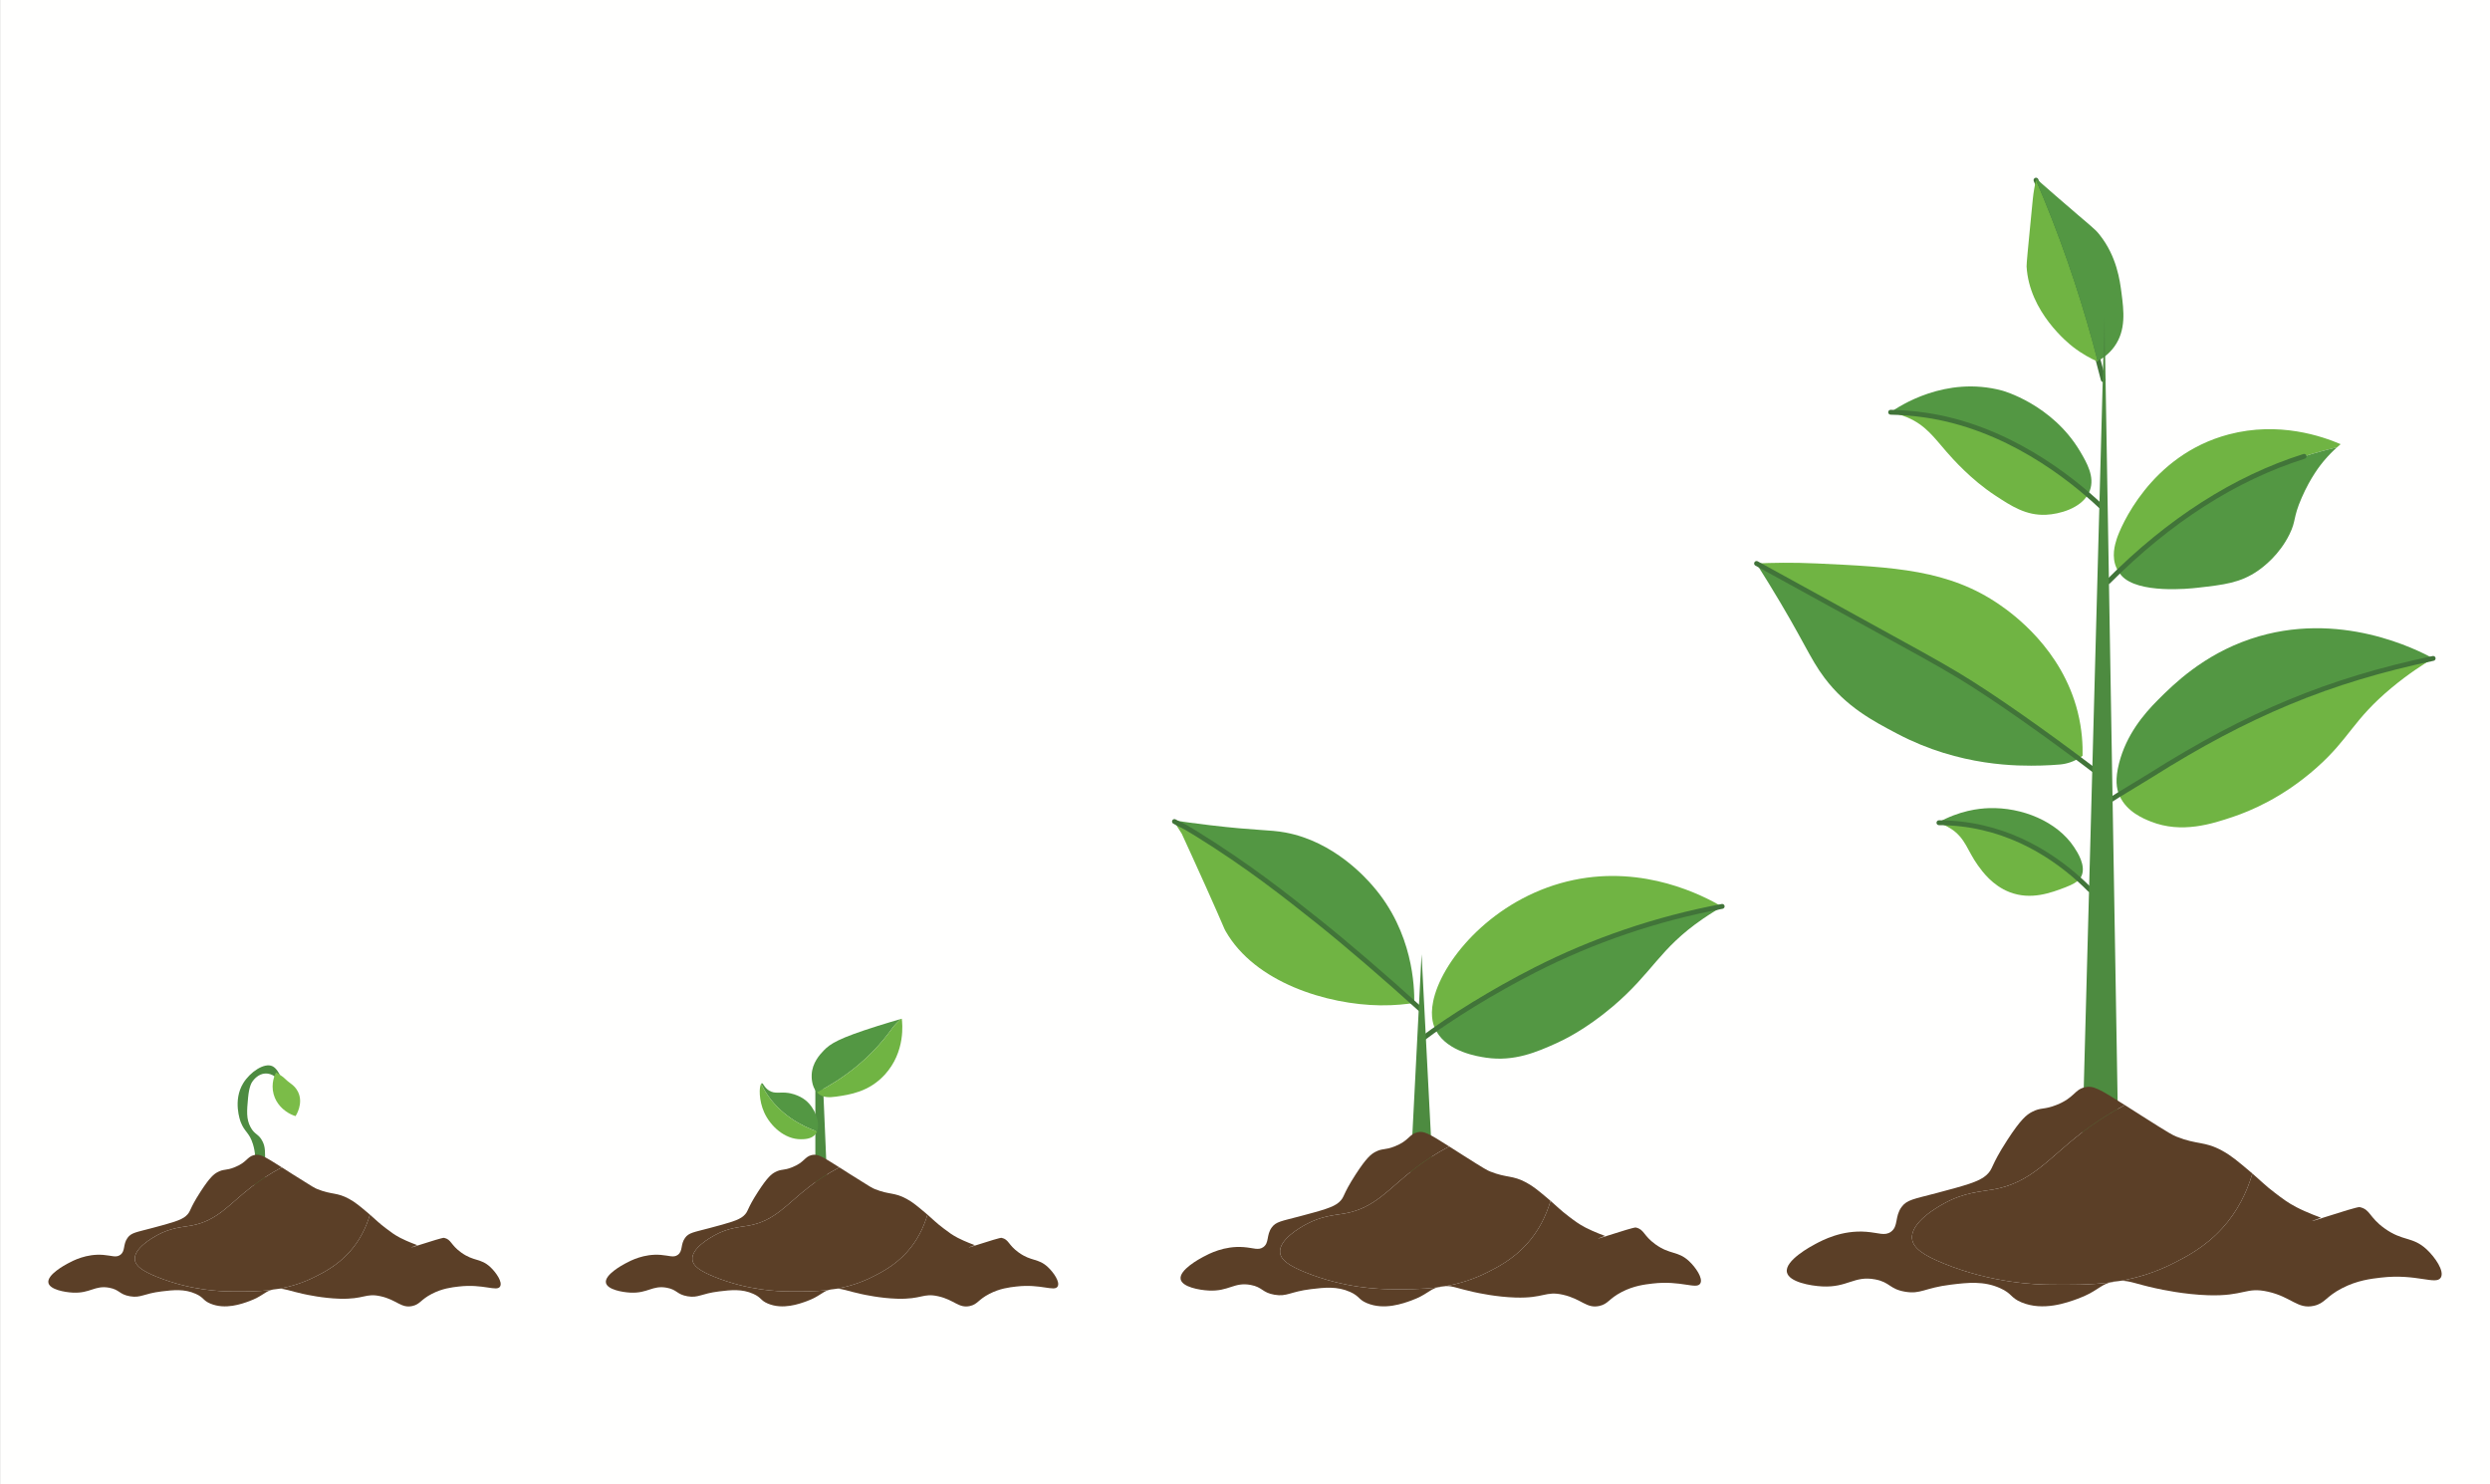 <?xml version="1.0" encoding="UTF-8"?>
<svg width="2139px" height="1275px" viewBox="0 0 2139 1275" version="1.1" xmlns="http://www.w3.org/2000/svg" xmlns:xlink="http://www.w3.org/1999/xlink">
    <rect x="0" y="0" width="2139" height="1275" fill="#333333" stroke="none"/>
    <!-- Generator: Sketch 55.2 (78181) - https://sketchapp.com -->
    <title>shutterstock_1245893356</title>
    <desc>Created with Sketch.</desc>
    <g id="shutterstock_1245893356" stroke="none" stroke-width="1" fill="none" fill-rule="evenodd">
        <polygon id="Fill-1" fill="#FFFFFE" points="0.06 1275 2139 1275 2139 0 0.06 0"></polygon>
        <path d="M2007.56,384.295 C2008.67,383.294 2009.73,382.384 2010.71,381.566 C1995.22,374.942 1957.93,361.724 1914.5,373.2 C1846.93,391.055 1821.25,453.672 1818.29,463.133 C1816.85,467.741 1813.59,478.184 1818.29,488.23 C1818.29,488.23 1818.85,489.413 1819.84,490.975 C1854.07,457.859 1907.86,414.607 1979.33,392.023 C1988.97,388.978 1998.39,386.434 2007.56,384.295" id="Fill-3" fill="#70B443"></path>
        <path d="M1979.33,392.023 C1907.86,414.607 1854.07,457.859 1819.84,490.975 C1820.52,492.055 1821.41,493.311 1822.47,494.505 C1836.64,510.334 1880.87,505.69 1887.31,504.962 C1910.73,502.314 1924.5,500.758 1939.6,490.321 C1944.17,487.157 1957.98,476.886 1966.78,458.95 C1972.71,446.882 1969.5,445.344 1977.24,427.578 C1984.93,409.921 1993.3,399.521 1996.06,396.206 C2000.14,391.317 2004.13,387.37 2007.56,384.295 C1998.39,386.434 1988.97,388.978 1979.33,392.023" id="Fill-4" fill="#539743"></path>
        <path d="M1810.97,501.825 C1810.44,501.825 1809.9,501.622 1809.5,501.217 C1808.68,500.403 1808.67,499.079 1809.49,498.26 C1862.11,445.296 1919.04,408.882 1978.7,390.029 C1979.81,389.679 1980.98,390.293 1981.33,391.394 C1981.68,392.494 1981.06,393.67 1979.96,394.018 C1920.96,412.664 1864.6,448.729 1812.45,501.207 C1812.04,501.618 1811.51,501.825 1810.97,501.825" id="Fill-5" fill="#417439"></path>
        <path d="M2090.17,565.608 C2077.53,558.719 2009.46,523.204 1933.32,548.883 C1892.38,562.689 1866.82,588.218 1853.85,601.169 C1841.21,613.786 1826.58,631.404 1820.38,655.547 C1816.75,669.701 1818.24,677.456 1820.38,682.735 C1820.52,683.071 1820.68,683.379 1820.83,683.705 C1829.48,677.717 1838.38,671.805 1847.57,666.004 C1929.88,614.048 2013.58,583.456 2090.17,565.608" id="Fill-6" fill="#539743"></path>
        <path d="M1847.57,666.004 C1838.38,671.805 1829.48,677.717 1820.83,683.705 C1826.99,697.496 1841.4,703.279 1847.57,705.741 C1874.05,716.306 1900.32,707.789 1918.68,701.559 C1932.32,696.929 1960.48,685.687 1989.79,659.729 C2018.86,633.986 2020.91,618.708 2054.63,590.712 C2068.8,578.939 2081.6,570.717 2090.18,565.614 C2090.18,565.612 2090.17,565.61 2090.17,565.608 C2013.58,583.456 1929.88,614.048 1847.57,666.004" id="Fill-7" fill="#70B443"></path>
        <path d="M1808.88,692.147 C1808.22,692.147 1807.58,691.838 1807.17,691.259 C1806.5,690.313 1806.73,689.009 1807.68,688.345 C1814.21,683.753 1823.68,678.055 1832.84,672.543 C1837.85,669.525 1842.59,666.675 1846.45,664.235 C1930.12,611.423 2000.61,582.258 2089.75,563.567 C2090.87,563.326 2091.99,564.054 2092.23,565.186 C2092.46,566.315 2091.74,567.424 2090.61,567.66 C2001.99,586.241 1931.9,615.246 1848.69,667.772 C1844.78,670.236 1840.03,673.099 1834.99,676.127 C1825.9,681.601 1816.49,687.261 1810.08,691.766 C1809.72,692.023 1809.3,692.147 1808.88,692.147" id="Fill-8" fill="#417439"></path>
        <path d="M1684.44,707.833 C1677.52,707.046 1670.89,706.734 1664.59,706.776 C1664.58,706.78 1664.58,706.783 1664.57,706.787 C1667.28,707.565 1671.55,709.059 1676.07,712.016 C1688.48,720.129 1690.06,730.894 1699.08,743.388 C1702.98,748.8 1711.55,760.678 1726.27,766.394 C1744.71,773.557 1762.12,766.898 1774.37,762.211 C1780.9,759.712 1784.22,757.539 1786.09,755.545 C1766.59,738.03 1731.9,713.232 1684.44,707.833" id="Fill-9" fill="#70B443"></path>
        <path d="M1684.44,707.833 C1731.9,713.232 1766.59,738.03 1786.09,755.545 C1786.98,754.595 1787.54,753.684 1787.96,752.799 C1792.29,743.719 1784.49,731.938 1781.69,727.702 C1767.11,705.662 1737,693.29 1708.49,694.238 C1699.77,694.528 1683.36,696.326 1664.59,706.776 C1670.89,706.734 1677.52,707.046 1684.44,707.833" id="Fill-10" fill="#539743"></path>
        <path d="M1795.29,766.394 C1794.75,766.394 1794.21,766.188 1793.8,765.774 C1771.66,743.46 1734.68,715.653 1684.2,709.911 C1678.09,709.216 1671.87,708.863 1665.7,708.863 C1665.67,708.863 1665.64,708.863 1665.62,708.863 L1665.61,708.863 C1664.46,708.863 1663.52,707.928 1663.52,706.772 C1663.52,705.589 1664.49,704.649 1665.7,704.681 C1672.03,704.681 1678.41,705.042 1684.67,705.755 C1736.36,711.635 1774.16,740.037 1796.77,762.829 C1797.58,763.649 1797.58,764.973 1796.76,765.787 C1796.35,766.191 1795.82,766.394 1795.29,766.394" id="Fill-11" fill="#417439"></path>
        <path d="M1682.35,580.254 C1707.91,595.583 1744.29,618.743 1786.87,650.768 C1787.6,650.294 1788.31,649.796 1789.01,649.272 C1789.21,640.174 1788.66,626.92 1784.83,611.626 C1771.25,557.445 1728.85,527.18 1717.9,519.603 C1674.2,489.347 1626.95,487.134 1561.04,484.048 C1539.38,483.033 1521.36,483.458 1508.93,484.04 C1518.13,489.104 1527.77,494.399 1531.76,496.596 C1644.69,558.677 1660.16,566.952 1682.35,580.254" id="Fill-12" fill="#70B443"></path>
        <path d="M1682.35,580.254 C1660.16,566.952 1644.69,558.677 1531.76,496.596 C1527.77,494.399 1518.13,489.104 1508.93,484.04 C1508.87,484.042 1508.81,484.045 1508.76,484.048 C1511.22,487.933 1514.87,493.722 1519.21,500.779 C1549.58,550.174 1554.33,565.114 1567.32,582.346 C1586.18,607.377 1608.93,619.342 1630.06,630.449 C1683.88,658.748 1734.13,658.114 1753.46,657.638 C1759.4,657.491 1764.8,657.154 1769.5,656.749 C1775.71,656.214 1781.66,654.143 1786.87,650.768 C1744.29,618.743 1707.91,595.583 1682.35,580.254" id="Fill-13" fill="#539743"></path>
        <path d="M1800.51,664.958 C1800.07,664.958 1799.63,664.819 1799.25,664.53 C1755.3,631.049 1709,598.672 1681.27,582.048 C1662.86,571.007 1648.59,563.167 1580.01,525.494 L1507.93,485.881 C1506.92,485.323 1506.55,484.052 1507.11,483.039 C1507.67,482.027 1508.94,481.66 1509.95,482.214 L1582.02,521.828 C1650.66,559.532 1664.94,567.379 1683.42,578.461 C1711.27,595.157 1757.73,627.636 1801.78,661.203 C1802.7,661.902 1802.88,663.216 1802.18,664.134 C1801.77,664.674 1801.14,664.958 1800.51,664.958" id="Fill-14" fill="#417439"></path>
        <path d="M1793.8,424.469 C1794.37,423.459 1794.88,422.416 1795.29,421.304 C1799.57,409.574 1792.67,397.54 1786.92,387.841 C1762.75,347.055 1719.99,335.555 1719.99,335.554 C1671.14,322.416 1631.03,349.263 1624.11,354.147 C1633.3,354.337 1642.97,355.045 1653.07,356.469 C1719.42,365.827 1767.27,400.66 1793.8,424.469" id="Fill-15" fill="#539743"></path>
        <path d="M1653.07,356.469 C1642.97,355.045 1633.3,354.337 1624.11,354.147 C1624,354.224 1623.88,354.312 1623.79,354.377 C1627.34,354.949 1632.56,356.082 1638.43,358.561 C1654.19,365.217 1661.62,376.066 1671.89,387.841 C1677.33,394.073 1693.04,411.878 1713.72,425.486 C1727.68,434.674 1740.38,443.039 1757.64,442.219 C1769.13,441.672 1786.93,436.827 1793.8,424.469 C1767.27,400.66 1719.42,365.827 1653.07,356.469" id="Fill-16" fill="#70B443"></path>
        <path d="M1804.7,436.989 C1804.18,436.989 1803.67,436.801 1803.26,436.421 C1776.84,411.535 1722.15,368.325 1652.77,358.54 C1643.33,357.206 1633.67,356.43 1624.07,356.231 C1622.92,356.207 1622,355.251 1622.02,354.098 C1622.05,352.941 1623.08,352.044 1624.16,352.049 C1633.92,352.251 1643.75,353.041 1653.36,354.397 C1723.88,364.346 1779.34,408.149 1806.13,433.376 C1806.97,434.168 1807.01,435.491 1806.22,436.332 C1805.81,436.77 1805.25,436.989 1804.7,436.989" id="Fill-17" fill="#417439"></path>
        <path d="M1806.79,328.234 C1805.85,328.234 1805,327.601 1804.76,326.651 C1792.27,276.813 1773.15,218.672 1753.61,171.124 C1751.46,165.887 1749.28,160.709 1747.08,155.587 C1746.63,154.526 1747.12,153.296 1748.18,152.84 C1749.24,152.382 1750.47,152.875 1750.93,153.937 C1753.14,159.078 1755.32,164.277 1757.48,169.535 C1777.09,217.257 1796.28,275.612 1808.82,325.634 C1809.1,326.754 1808.42,327.891 1807.3,328.172 C1807.13,328.214 1806.96,328.234 1806.79,328.234" id="Fill-18" fill="#417439"></path>
        <path d="M1749,154.77 C1747.75,159.993 1746.84,165.286 1746.3,170.632 C1745.94,174.221 1745.53,178.343 1745.09,182.878 C1742.23,212.208 1740.79,226.873 1740.91,228.89 C1743.1,267.951 1776.69,294.836 1780.64,297.908 C1788.78,304.232 1796.4,308.146 1801.56,310.457 C1801.7,310.383 1801.85,310.292 1801.99,310.215 C1790.53,265.644 1775.43,218.712 1755.55,170.329 C1753.39,165.083 1751.21,159.901 1749,154.77" id="Fill-19" fill="#70B443"></path>
        <path d="M1822.47,251.896 C1821.06,240.943 1818.4,220.311 1803.65,201.701 C1799.12,195.979 1797.6,195.702 1766,168.238 C1758.97,162.12 1753.18,157.04 1749.27,153.598 C1749.18,153.987 1749.1,154.38 1749,154.77 C1751.21,159.901 1753.39,165.083 1755.55,170.329 C1775.43,218.712 1790.53,265.644 1801.99,310.215 C1806.1,307.952 1811.65,304.155 1816.2,297.908 C1826.57,283.669 1824.4,266.823 1822.47,251.896" id="Fill-20" fill="#539743"></path>
        <polyline id="Fill-21" fill="#4D8B40" points="1820.38 1021.55 1807.83 270.719 1787.64 1023 1820.38 1021.55"></polyline>
        <path d="M1812.42,1101.73 C1815.47,1101.34 1818.54,1100.85 1821.62,1100.31 C1820.53,1100.34 1819.39,1100.42 1818.15,1100.57 C1815.94,1100.84 1814.08,1101.24 1812.42,1101.73" id="Fill-22" fill="#5B3F27"></path>
        <path d="M1760.62,1103.6 C1750.35,1103.5 1712.21,1102.68 1669.79,1085.43 C1652.34,1078.34 1643.47,1072.25 1642.54,1064.24 C1640.88,1050.05 1664.83,1036.71 1669.79,1033.96 C1687.09,1024.32 1701.44,1023.74 1712.18,1021.85 C1745.04,1016.05 1759.55,995.275 1787.88,973.398 C1797.63,965.863 1809.95,957.504 1825.33,949.328 C1803.13,935.209 1797.92,932.353 1790.9,934.036 C1781.79,936.222 1782.24,942.933 1766.68,949.176 C1755.66,953.597 1753.43,951.037 1745.48,955.231 C1740.9,957.653 1735.9,961.539 1724.29,979.455 C1709.1,1002.88 1712.79,1003.73 1706.12,1009.73 C1700.04,1015.2 1687.94,1018.43 1663.73,1024.87 C1644.17,1030.08 1638.12,1030.53 1633.45,1036.98 C1627.47,1045.26 1630.96,1053.44 1624.37,1058.18 C1619.11,1061.96 1613.76,1059 1603.17,1058.18 C1582.14,1056.56 1565.69,1065.35 1559.27,1068.78 C1556.04,1070.5 1532.85,1082.89 1535.04,1093 C1536.86,1101.36 1555.23,1104.6 1565.32,1105.11 C1587.21,1106.23 1592.67,1095.68 1610.74,1099.06 C1623.76,1101.49 1622.95,1107.34 1636.48,1109.65 C1650.14,1111.99 1653.06,1106.38 1675.84,1103.6 C1690.48,1101.81 1704.18,1100.3 1718.23,1106.63 C1728.64,1111.31 1726.92,1114.74 1736.4,1118.74 C1755.08,1126.61 1775.58,1119.1 1784.85,1115.71 C1800.68,1109.91 1803.53,1104.35 1812.42,1101.73 C1795.05,1103.93 1778.01,1103.77 1760.62,1103.6" id="Fill-23" fill="#5B3F27"></path>
        <path d="M1908.99,1055.15 C1922.15,1040.71 1930.14,1024.25 1934.89,1008.15 C1934.34,1007.67 1933.82,1007.22 1933.21,1006.71 C1922.28,997.464 1916.7,992.75 1908.99,988.538 C1893.5,980.075 1887.82,983.706 1869.63,976.427 C1866.56,975.199 1864.31,974.13 1839.35,958.26 C1834,954.856 1829.41,951.924 1825.33,949.328 C1809.95,957.504 1797.63,965.863 1787.88,973.398 C1759.55,995.275 1745.04,1016.05 1712.18,1021.85 C1701.44,1023.74 1687.09,1024.32 1669.79,1033.96 C1664.83,1036.71 1640.88,1050.05 1642.54,1064.24 C1643.47,1072.25 1652.34,1078.34 1669.79,1085.43 C1712.21,1102.68 1750.35,1103.5 1760.62,1103.6 C1778.01,1103.77 1795.05,1103.93 1812.42,1101.73 C1814.08,1101.24 1815.94,1100.84 1818.15,1100.57 C1819.39,1100.42 1820.53,1100.34 1821.62,1100.31 C1836.18,1097.72 1851.05,1093.24 1866.6,1085.43 C1876.94,1080.24 1893.89,1071.73 1908.99,1055.15" id="Fill-24" fill="#5B3F27"></path>
        <path d="M2084.61,1073.32 C2072.44,1061.99 2064.22,1066.67 2048.27,1055.15 C2034.89,1045.48 2036.37,1039.07 2027.08,1036.98 C2023.85,1036.26 1965.8,1056.38 1993.77,1046.07 C1993.77,1046.07 1981.92,1041.84 1972.58,1036.98 C1965.6,1033.36 1961.12,1029.96 1954.41,1024.87 C1945.43,1018.06 1942.68,1014.85 1934.89,1008.15 C1930.14,1024.25 1922.15,1040.71 1908.99,1055.15 C1893.89,1071.73 1876.94,1080.24 1866.6,1085.43 C1851.05,1093.24 1836.18,1097.72 1821.62,1100.31 C1829.57,1100.09 1834.48,1102.89 1851.46,1106.63 C1857,1107.85 1876.44,1112.04 1896.88,1112.68 C1928.14,1113.66 1929.11,1105.3 1948.35,1109.65 C1968.6,1114.23 1973.73,1124.89 1987.72,1121.77 C1997.35,1119.61 1997.8,1113.92 2011.94,1106.63 C2024.94,1099.92 2036.53,1098.56 2045.25,1097.54 C2076.04,1093.93 2092.62,1104.24 2096.72,1097.54 C2100.12,1091.99 2091.73,1079.95 2084.61,1073.32" id="Fill-25" fill="#5B3F27"></path>
        <path d="M1318.43,833.32 C1285.49,850.092 1257.36,868.309 1233.83,885.786 C1243.79,903.754 1269.73,907.598 1276.6,908.612 C1300.87,912.198 1320.41,903.671 1337.26,896.063 C1342.6,893.649 1361.78,884.678 1385.36,864.692 C1420.01,835.317 1425.2,815.173 1462.74,789.399 C1469.71,784.614 1475.67,781.098 1479.48,778.942 C1479.36,778.872 1479.21,778.792 1479.09,778.721 C1433.81,787.248 1377.85,803.069 1318.43,833.32" id="Fill-26" fill="#539743"></path>
        <path d="M1479.09,778.721 C1462.79,769.245 1412.87,743.224 1351.9,755.937 C1288.16,769.226 1243.58,818.344 1232.68,854.234 C1227.76,870.461 1231,879.752 1232.68,883.515 C1233.04,884.3 1233.43,885.051 1233.83,885.786 C1257.36,868.309 1285.49,850.092 1318.43,833.32 C1377.85,803.069 1433.81,787.248 1479.09,778.721" id="Fill-27" fill="#70B443"></path>
        <path d="M1221.18,895.018 C1220.55,895.018 1219.93,894.734 1219.52,894.193 C1218.82,893.271 1219,891.961 1219.92,891.262 C1244.8,872.345 1282.18,849.431 1317.48,831.455 C1368.14,805.664 1422.5,787.202 1479.03,776.581 C1480.17,776.366 1481.26,777.115 1481.47,778.251 C1481.69,779.387 1480.94,780.479 1479.8,780.692 C1423.66,791.239 1369.69,809.572 1319.38,835.185 C1284.29,853.052 1247.14,875.815 1222.45,894.591 C1222.07,894.879 1221.62,895.018 1221.18,895.018" id="Fill-28" fill="#417439"></path>
        <path d="M1132.29,791.491 C1154.45,809.116 1183.8,833.778 1214.62,861.599 C1214.71,861.584 1214.82,861.568 1214.91,861.555 C1215.08,848.008 1213.99,801.012 1179.35,761.165 C1173.78,754.752 1146.06,722.857 1104.06,715.153 C1090.09,712.59 1080.3,713.761 1039.22,708.879 C1026.47,707.362 1015.99,705.892 1008.88,704.847 C1014.6,708.201 1020.92,711.983 1027.72,716.199 C1071.63,743.395 1102.23,767.574 1132.29,791.491" id="Fill-29" fill="#539743"></path>
        <path d="M1132.29,791.491 C1102.23,767.574 1071.63,743.395 1027.72,716.199 C1020.92,711.983 1014.6,708.201 1008.88,704.847 C1008.54,704.797 1008.17,704.743 1007.85,704.695 L1015.17,716.199 C1019.88,726.415 1027.21,742.432 1036.09,762.211 C1052.65,799.127 1051.08,796.802 1052.82,799.856 C1078.02,844.213 1140.28,863.042 1185.63,863.646 C1198.33,863.815 1208.58,862.54 1214.62,861.599 C1183.8,833.778 1154.45,809.116 1132.29,791.491" id="Fill-30" fill="#70B443"></path>
        <path d="M1221.18,869.921 C1220.68,869.921 1220.18,869.741 1219.78,869.377 C1188.68,841.173 1154.66,811.956 1130.99,793.128 C1103.02,770.879 1071.31,745.661 1026.62,717.977 C1017.74,712.479 1016.12,711.723 1014.07,710.766 C1012.76,710.154 1011.27,709.462 1007.88,707.568 C1006.87,707.006 1006.51,705.731 1007.07,704.723 C1007.63,703.716 1008.91,703.354 1009.92,703.914 C1013.18,705.734 1014.59,706.393 1015.84,706.974 C1018.02,707.99 1019.74,708.792 1028.82,714.421 C1073.73,742.233 1105.53,767.533 1133.6,789.854 C1157.33,808.735 1191.43,838.02 1222.59,866.281 C1223.44,867.057 1223.51,868.379 1222.73,869.234 C1222.32,869.689 1221.75,869.921 1221.18,869.921" id="Fill-31" fill="#417439"></path>
        <polyline id="Fill-32" fill="#4D8B40" points="1231.64 1022.6 1221.18 819.726 1210.72 1024.69 1231.64 1022.6"></polyline>
        <path d="M1234.65,1105.96 C1237.08,1105.65 1239.52,1105.26 1241.96,1104.83 C1241.1,1104.85 1240.2,1104.92 1239.21,1105.04 C1237.45,1105.25 1235.98,1105.57 1234.65,1105.96" id="Fill-33" fill="#5B3F27"></path>
        <path d="M1193.5,1107.45 C1185.33,1107.37 1155.03,1106.71 1121.31,1093.01 C1107.45,1087.37 1100.4,1082.54 1099.66,1076.17 C1098.34,1064.89 1117.38,1054.3 1121.31,1052.11 C1135.07,1044.45 1146.47,1043.98 1155,1042.48 C1181.12,1037.88 1192.65,1021.37 1215.15,1003.98 C1222.9,997.996 1232.69,991.354 1244.91,984.856 C1227.28,973.637 1223.13,971.367 1217.56,972.705 C1210.31,974.442 1210.67,979.774 1198.31,984.735 C1189.55,988.248 1187.78,986.215 1181.47,989.548 C1177.82,991.473 1173.85,994.56 1164.62,1008.8 C1152.56,1027.41 1155.49,1028.09 1150.19,1032.86 C1145.36,1037.2 1135.74,1039.76 1116.5,1044.89 C1100.96,1049.03 1096.15,1049.38 1092.44,1054.51 C1087.69,1061.09 1090.46,1067.59 1085.22,1071.35 C1081.04,1074.36 1076.8,1072 1068.38,1071.35 C1051.67,1070.07 1038.6,1077.05 1033.49,1079.78 C1030.93,1081.15 1012.5,1090.99 1014.24,1099.02 C1015.68,1105.66 1030.29,1108.24 1038.3,1108.65 C1055.7,1109.54 1060.03,1101.15 1074.4,1103.84 C1084.74,1105.77 1084.1,1110.42 1094.85,1112.26 C1105.7,1114.11 1108.02,1109.66 1126.13,1107.45 C1137.76,1106.03 1148.64,1104.83 1159.81,1109.85 C1168.08,1113.57 1166.72,1116.3 1174.25,1119.48 C1189.09,1125.73 1205.38,1119.77 1212.75,1117.07 C1225.33,1112.46 1227.59,1108.04 1234.65,1105.96 C1220.85,1107.71 1207.31,1107.58 1193.5,1107.45" id="Fill-34" fill="#5B3F27"></path>
        <path d="M1311.39,1068.95 C1321.85,1057.47 1328.2,1044.39 1331.97,1031.6 C1331.53,1031.22 1331.13,1030.86 1330.64,1030.45 C1321.95,1023.11 1317.52,1019.36 1311.39,1016.01 C1299.08,1009.29 1294.57,1012.17 1280.12,1006.39 C1277.68,1005.41 1275.89,1004.56 1256.05,991.953 C1251.8,989.249 1248.16,986.919 1244.91,984.856 C1232.69,991.354 1222.9,997.996 1215.15,1003.98 C1192.65,1021.37 1181.12,1037.88 1155,1042.48 C1146.47,1043.98 1135.07,1044.45 1121.31,1052.11 C1117.38,1054.3 1098.34,1064.89 1099.66,1076.17 C1100.4,1082.54 1107.45,1087.37 1121.31,1093.01 C1155.03,1106.71 1185.33,1107.37 1193.5,1107.45 C1207.31,1107.58 1220.85,1107.71 1234.65,1105.96 C1235.98,1105.57 1237.45,1105.25 1239.21,1105.04 C1240.2,1104.92 1241.1,1104.85 1241.96,1104.83 C1253.54,1102.78 1265.35,1099.21 1277.71,1093.01 C1285.92,1088.88 1299.39,1082.12 1311.39,1068.95" id="Fill-35" fill="#5B3F27"></path>
        <path d="M1450.95,1083.38 C1441.28,1074.39 1434.75,1078.1 1422.07,1068.95 C1411.44,1061.26 1412.62,1056.17 1405.23,1054.51 C1402.67,1053.94 1356.54,1069.93 1378.76,1061.73 C1378.76,1061.73 1369.35,1058.37 1361.92,1054.51 C1356.38,1051.63 1352.82,1048.93 1347.49,1044.89 C1340.35,1039.48 1338.17,1036.92 1331.97,1031.6 C1328.2,1044.39 1321.85,1057.47 1311.39,1068.95 C1299.39,1082.12 1285.92,1088.88 1277.71,1093.01 C1265.35,1099.21 1253.54,1102.78 1241.96,1104.83 C1248.28,1104.65 1252.19,1106.88 1265.68,1109.85 C1270.08,1110.82 1285.53,1114.16 1301.77,1114.66 C1326.61,1115.44 1327.38,1108.8 1342.67,1112.26 C1358.76,1115.9 1362.83,1124.37 1373.95,1121.88 C1381.61,1120.17 1381.97,1115.65 1393.2,1109.85 C1403.53,1104.52 1412.74,1103.45 1419.67,1102.63 C1444.13,1099.77 1457.32,1107.96 1460.57,1102.63 C1463.27,1098.22 1456.61,1088.65 1450.95,1083.38" id="Fill-36" fill="#5B3F27"></path>
        <path d="M710.866,1022.6 L710.807,1021.21 C709.808,997.726 708.809,974.246 707.81,950.766 C707.434,941.943 707.059,933.121 706.683,924.299 C704.592,924.299 702.5,924.299 700.409,924.299 L700.409,1024.69 L710.866,1024.69 L710.866,1022.6" id="Fill-37" fill="#4D8B40"></path>
        <path d="M766.29,883.515 C768.495,880.414 771.165,877.951 773.628,875.443 C768.753,876.839 761.908,878.851 753.741,881.424 C720.379,891.936 713.235,896.618 707.729,902.338 C704.377,905.82 697.67,912.99 697.271,923.253 C697.214,924.746 696.907,933.106 701.776,938.372 C722.767,927.55 747.103,910.496 766.29,883.515" id="Fill-38" fill="#539743"></path>
        <path d="M773.628,875.443 C771.165,877.951 768.495,880.414 766.29,883.515 C747.103,910.496 722.767,927.55 701.776,938.372 C702.308,938.947 702.883,939.496 703.546,939.984 C707.379,942.807 712.133,942.932 718.186,942.076 C729.725,940.443 746.416,938.083 760.015,923.253 C778.139,903.489 775.136,878.631 774.655,875.149 C774.332,875.241 773.971,875.345 773.628,875.443" id="Fill-39" fill="#70B443"></path>
        <path d="M701.857,971.984 C704.971,964.365 699.999,951.642 692.043,945.213 C685.998,940.327 678.215,939.063 677.403,938.938 C670.024,937.815 665.778,940.023 660.671,936.847 C656.329,934.146 655.672,930.231 654.397,930.572 C654.182,930.63 653.985,930.833 653.799,931.104 C654.886,933.345 656.117,935.614 657.534,937.893 C669.773,957.575 688.628,967.265 701.857,971.984" id="Fill-40" fill="#539743"></path>
        <path d="M657.534,937.893 C656.117,935.614 654.886,933.345 653.799,931.104 C652.039,933.672 651.767,945.261 656.488,955.67 C661.871,967.538 674.132,978.701 687.86,978.676 C690.69,978.671 696.982,978.66 700.409,974.493 C701.021,973.749 701.484,972.896 701.857,971.984 C688.628,967.265 669.773,957.575 657.534,937.893" id="Fill-41" fill="#70B443"></path>
        <path d="M712.131,1108.1 C714.241,1107.83 716.361,1107.5 718.486,1107.12 C717.736,1107.14 716.95,1107.2 716.095,1107.3 C714.563,1107.49 713.282,1107.76 712.131,1108.1" id="Fill-42" fill="#5B3F27"></path>
        <path d="M676.357,1109.39 C669.259,1109.32 642.92,1108.75 613.614,1096.84 C601.562,1091.94 595.438,1087.74 594.791,1082.2 C593.644,1072.4 610.193,1063.19 613.614,1061.29 C625.567,1054.63 635.479,1054.23 642.894,1052.92 C665.597,1048.92 675.618,1034.57 695.18,1019.46 C701.918,1014.25 710.429,1008.48 721.051,1002.83 C705.721,993.081 702.12,991.108 697.271,992.271 C690.976,993.78 691.288,998.416 680.54,1002.73 C672.93,1005.78 671.387,1004.01 665.9,1006.91 C662.731,1008.58 659.28,1011.27 651.26,1023.64 C640.771,1039.83 643.319,1040.41 638.711,1044.56 C634.511,1048.33 626.151,1050.56 609.431,1055.01 C595.922,1058.61 591.742,1058.92 588.516,1063.38 C584.383,1069.1 586.794,1074.75 582.242,1078.02 C578.61,1080.63 574.917,1078.58 567.602,1078.02 C553.076,1076.9 541.714,1082.97 537.275,1085.34 C535.046,1086.53 519.028,1095.09 520.544,1102.07 C521.796,1107.84 534.489,1110.08 541.458,1110.44 C556.579,1111.21 560.345,1103.92 572.83,1106.25 C581.822,1107.94 581.262,1111.98 590.607,1113.58 C600.042,1115.19 602.058,1111.31 617.796,1109.39 C627.905,1108.16 637.368,1107.12 647.077,1111.48 C654.265,1114.72 653.08,1117.09 659.625,1119.85 C672.528,1125.29 686.688,1120.1 693.089,1117.76 C704.028,1113.75 705.991,1109.91 712.131,1108.1 C700.138,1109.62 688.364,1109.51 676.357,1109.39" id="Fill-43" fill="#5B3F27"></path>
        <path d="M778.838,1075.93 C787.928,1065.95 793.447,1054.58 796.728,1043.46 C796.345,1043.13 795.992,1042.82 795.57,1042.47 C788.017,1036.08 784.164,1032.83 778.838,1029.92 C768.137,1024.07 764.216,1026.58 751.649,1021.55 C749.53,1020.7 747.974,1019.96 730.735,1009 C727.039,1006.65 723.87,1004.63 721.051,1002.83 C710.429,1008.48 701.918,1014.25 695.18,1019.46 C675.618,1034.57 665.597,1048.92 642.894,1052.92 C635.479,1054.23 625.567,1054.63 613.614,1061.29 C610.193,1063.19 593.644,1072.4 594.791,1082.2 C595.438,1087.74 601.562,1091.94 613.614,1096.84 C642.92,1108.75 669.259,1109.32 676.357,1109.39 C688.364,1109.51 700.138,1109.62 712.131,1108.1 C713.282,1107.76 714.563,1107.49 716.095,1107.3 C716.95,1107.2 717.736,1107.14 718.486,1107.12 C728.549,1105.33 738.816,1102.24 749.558,1096.84 C756.7,1093.26 768.405,1087.38 778.838,1075.93" id="Fill-44" fill="#5B3F27"></path>
        <path d="M900.143,1088.48 C891.741,1080.66 886.061,1083.89 875.045,1075.93 C865.797,1069.25 866.824,1064.82 860.405,1063.38 C858.174,1062.88 818.08,1076.78 837.399,1069.65 C837.399,1069.65 829.214,1066.73 822.759,1063.38 C817.942,1060.88 814.846,1058.53 810.21,1055.01 C804.009,1050.31 802.109,1048.09 796.728,1043.46 C793.447,1054.58 787.928,1065.95 778.838,1075.93 C768.405,1087.38 756.7,1093.26 749.558,1096.84 C738.816,1102.24 728.549,1105.33 718.486,1107.12 C723.978,1106.97 727.373,1108.9 739.101,1111.48 C742.929,1112.33 756.353,1115.22 770.473,1115.67 C792.064,1116.34 792.736,1110.57 806.027,1113.58 C820.013,1116.74 823.552,1124.1 833.216,1121.94 C839.87,1120.45 840.182,1116.52 849.948,1111.48 C858.928,1106.85 866.935,1105.91 872.954,1105.21 C894.221,1102.72 905.679,1109.83 908.508,1105.21 C910.855,1101.37 905.063,1093.06 900.143,1088.48" id="Fill-45" fill="#5B3F27"></path>
        <path d="M227.74,1024.69 C227.694,1014.31 227.718,1006.35 227.74,1001.68 C227.8,989.092 227.92,985.476 225.649,980.768 C222.294,973.813 218.869,975.142 215.191,968.219 C211.427,961.133 212.071,954.197 213.1,943.121 C214.036,933.049 216.167,929.898 217.283,928.481 C218.256,927.246 221.951,922.557 227.74,922.207 C233.577,921.854 239.46,926.038 242.38,932.664 C242.41,930.804 242.216,927.437 240.499,923.741 C240,922.668 237.675,917.665 234.015,915.933 C227.073,912.646 214.831,920.887 208.917,930.572 C199.846,945.431 206.38,962.898 206.826,964.036 C210.231,972.735 214.146,972.741 217.283,982.859 C219.495,989.994 219.441,996.1 219.375,1003.77 C219.302,1012.13 218.334,1019.24 217.283,1024.69 L227.74,1024.69" id="Fill-46" fill="#4D8B40"></path>
        <path d="M244.456,926.374 C246.185,928.103 248.097,929.629 250.083,931.056 C252.022,932.451 254.357,934.641 255.975,937.893 C260.974,947.943 254.224,958.303 253.883,958.808 C251.799,958.162 248.716,956.954 245.518,954.624 C243.504,953.158 237.391,948.565 235.061,939.984 C232.53,930.668 236.191,923.028 237.152,921.161 L242.214,924.536 C243.02,925.073 243.771,925.689 244.456,926.374" id="Fill-47" fill="#7BBC48"></path>
        <path d="M233.188,1108.1 C235.298,1107.83 237.418,1107.5 239.543,1107.12 C238.793,1107.14 238.007,1107.2 237.152,1107.3 C235.62,1107.49 234.339,1107.76 233.188,1108.1" id="Fill-48" fill="#5B3F27"></path>
        <path d="M197.414,1109.39 C190.316,1109.32 163.977,1108.75 134.67,1096.84 C122.619,1091.94 116.496,1087.74 115.848,1082.2 C114.701,1072.4 131.25,1063.19 134.67,1061.29 C146.625,1054.63 156.537,1054.23 163.951,1052.92 C186.654,1048.92 196.675,1034.57 216.237,1019.46 C222.976,1014.25 231.486,1008.48 242.108,1002.83 C226.778,993.081 223.177,991.108 218.329,992.271 C212.033,993.78 212.345,998.416 201.597,1002.73 C193.987,1005.78 192.444,1004.01 186.957,1006.91 C183.789,1008.58 180.337,1011.27 172.317,1023.64 C161.829,1039.83 164.376,1040.41 159.768,1044.56 C155.568,1048.33 147.208,1050.56 130.488,1055.01 C116.979,1058.61 112.799,1058.92 109.573,1063.38 C105.44,1069.1 107.851,1074.75 103.299,1078.02 C99.667,1080.63 95.975,1078.58 88.659,1078.02 C74.133,1076.9 62.771,1082.97 58.333,1085.34 C56.103,1086.53 40.085,1095.09 41.601,1102.07 C42.853,1107.84 55.546,1110.08 62.516,1110.44 C77.636,1111.21 81.402,1103.92 93.887,1106.25 C102.879,1107.94 102.319,1111.98 111.665,1113.58 C121.1,1115.19 123.115,1111.31 138.854,1109.39 C148.962,1108.16 158.425,1107.12 168.134,1111.48 C175.322,1114.72 174.137,1117.09 180.683,1119.85 C193.584,1125.29 207.746,1120.1 214.146,1117.76 C225.085,1113.75 227.048,1109.91 233.188,1108.1 C221.195,1109.62 209.421,1109.51 197.414,1109.39" id="Fill-49" fill="#5B3F27"></path>
        <path d="M299.896,1075.93 C308.985,1065.95 314.504,1054.58 317.785,1043.46 C317.402,1043.13 317.049,1042.82 316.627,1042.47 C309.074,1036.08 305.221,1032.83 299.896,1029.92 C289.194,1024.07 285.273,1026.58 272.707,1021.55 C270.587,1020.7 269.031,1019.96 251.792,1009 C248.096,1006.65 244.927,1004.63 242.108,1002.83 C231.486,1008.48 222.976,1014.25 216.237,1019.46 C196.675,1034.57 186.654,1048.92 163.951,1052.92 C156.537,1054.23 146.625,1054.63 134.67,1061.29 C131.25,1063.19 114.701,1072.4 115.848,1082.2 C116.496,1087.74 122.619,1091.94 134.67,1096.84 C163.977,1108.75 190.316,1109.32 197.414,1109.39 C209.421,1109.51 221.195,1109.62 233.188,1108.1 C234.339,1107.76 235.62,1107.49 237.152,1107.3 C238.007,1107.2 238.793,1107.14 239.543,1107.12 C249.606,1105.33 259.874,1102.24 270.615,1096.84 C277.757,1093.26 289.462,1087.38 299.896,1075.93" id="Fill-50" fill="#5B3F27"></path>
        <path d="M421.2,1088.48 C412.797,1080.66 407.118,1083.89 396.103,1075.93 C386.854,1069.25 387.881,1064.82 381.462,1063.38 C379.231,1062.88 339.137,1076.78 358.456,1069.65 C358.457,1069.65 350.271,1066.73 343.816,1063.38 C339,1060.88 335.903,1058.53 331.267,1055.01 C325.066,1050.31 323.166,1048.09 317.785,1043.46 C314.504,1054.58 308.985,1065.95 299.896,1075.93 C289.462,1087.38 277.757,1093.26 270.615,1096.84 C259.874,1102.24 249.606,1105.33 239.543,1107.12 C245.035,1106.97 248.43,1108.9 260.158,1111.48 C263.986,1112.33 277.41,1115.22 291.53,1115.67 C313.121,1116.34 313.793,1110.57 327.084,1113.58 C341.07,1116.74 344.609,1124.1 354.273,1121.94 C360.927,1120.45 361.239,1116.52 371.005,1111.48 C379.985,1106.85 387.992,1105.91 394.011,1105.21 C415.278,1102.72 426.736,1109.83 429.565,1105.21 C431.913,1101.37 426.12,1093.06 421.2,1088.48" id="Fill-51" fill="#5B3F27"></path>
    </g>
</svg>